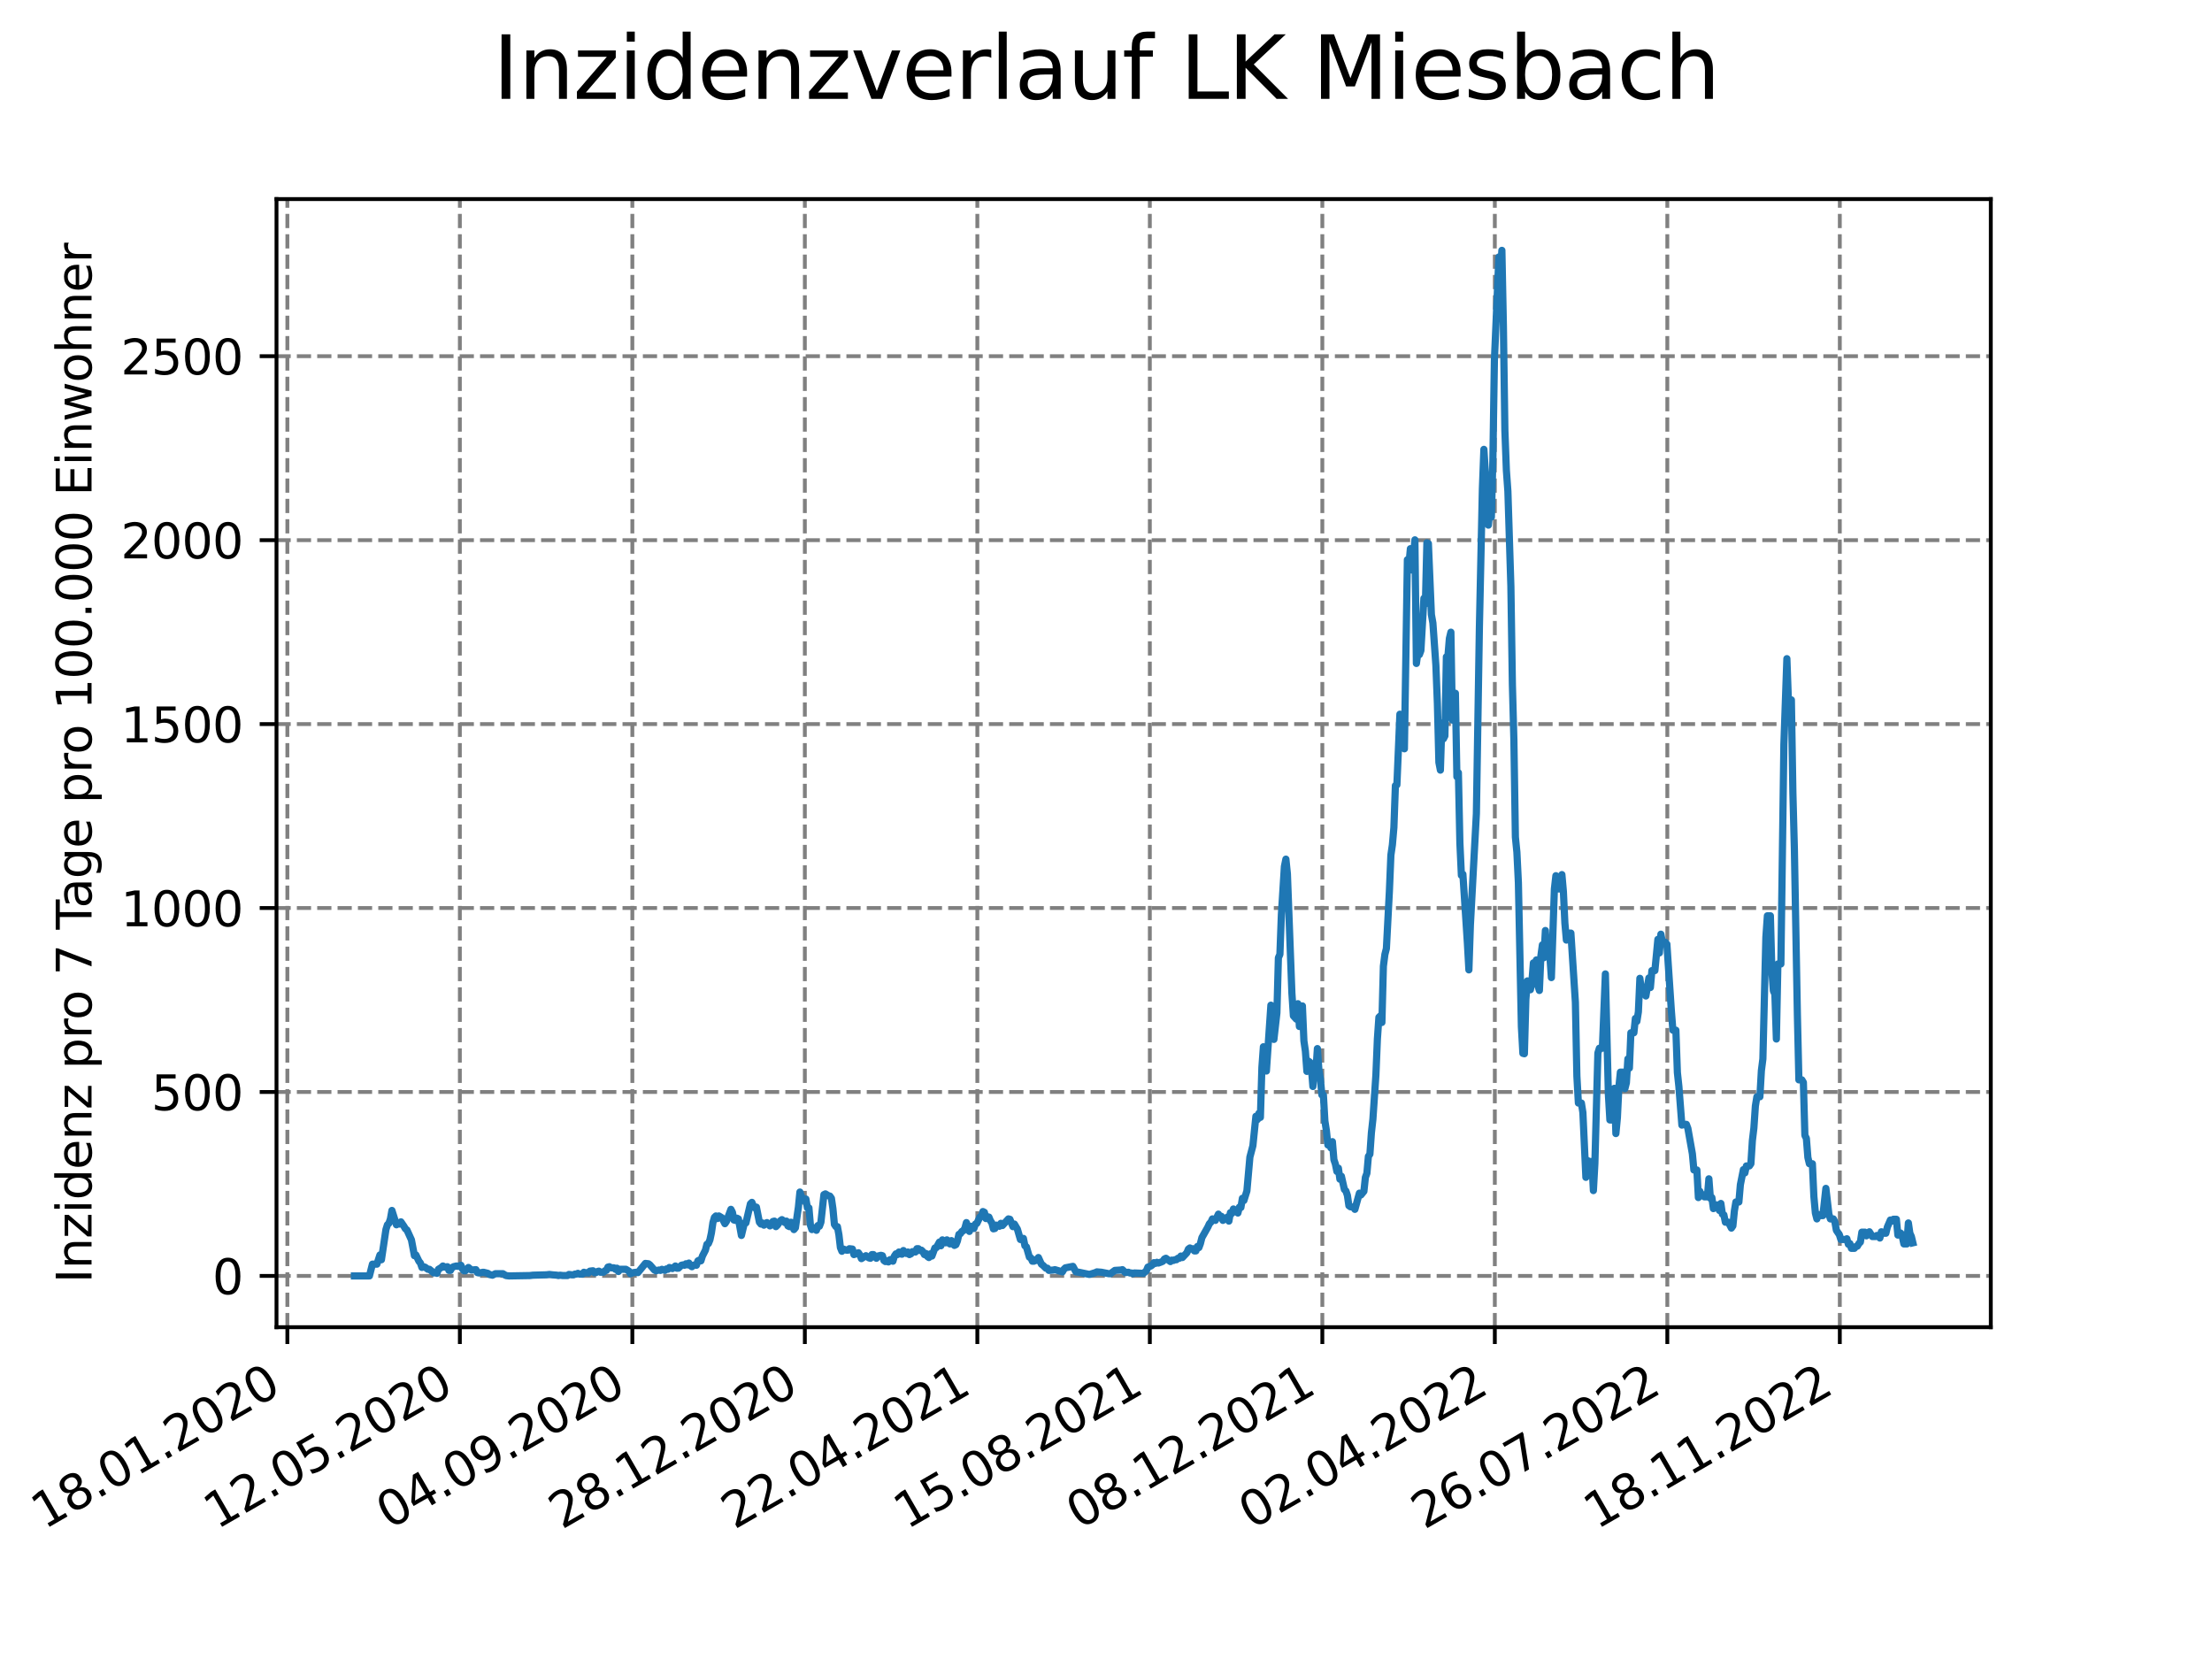 <?xml version="1.0" encoding="utf-8" standalone="no"?>
<!DOCTYPE svg PUBLIC "-//W3C//DTD SVG 1.1//EN"
  "http://www.w3.org/Graphics/SVG/1.1/DTD/svg11.dtd">
<svg xmlns:xlink="http://www.w3.org/1999/xlink" width="460.8pt" height="345.6pt" viewBox="0 0 460.8 345.6" xmlns="http://www.w3.org/2000/svg" version="1.1">
 <defs>
  <style type="text/css">*{stroke-linejoin: round; stroke-linecap: butt}</style>
 </defs>
 <g id="figure_1">
  <g id="patch_1">
   <path d="M 0 345.6 
L 460.8 345.6 
L 460.8 0 
L 0 0 
z
" style="fill: #ffffff"/>
  </g>
  <g id="axes_1">
   <g id="patch_2">
    <path d="M 57.6 276.48 
L 414.72 276.48 
L 414.72 41.472 
L 57.6 41.472 
z
" style="fill: #ffffff"/>
   </g>
   <g id="matplotlib.axis_1">
    <g id="xtick_1">
     <g id="line2d_1">
      <path d="M 59.863 276.48 
L 59.863 41.472 
" clip-path="url(#p3a99330f02)" style="fill: none; stroke-dasharray: 2.96,1.28; stroke-dashoffset: 0; stroke: #808080; stroke-width: 0.8"/>
     </g>
     <g id="line2d_2">
      <defs>
       <path id="mc077b9f4c2" d="M 0 0 
L 0 3.5 
" style="stroke: #000000; stroke-width: 0.8"/>
      </defs>
      <g>
       <use xlink:href="#mc077b9f4c2" x="59.863" y="276.48" style="stroke: #000000; stroke-width: 0.8"/>
      </g>
     </g>
     <g id="text_1">
      <!-- 18.01.2020 -->
      <g transform="translate(9.238 318.689) rotate(-30) scale(0.1 -0.1)">
       <defs>
        <path id="DejaVuSans-31" d="M 794 531 
L 1825 531 
L 1825 4091 
L 703 3866 
L 703 4441 
L 1819 4666 
L 2450 4666 
L 2450 531 
L 3481 531 
L 3481 0 
L 794 0 
L 794 531 
z
" transform="scale(0.016)"/>
        <path id="DejaVuSans-38" d="M 2034 2216 
Q 1584 2216 1326 1975 
Q 1069 1734 1069 1313 
Q 1069 891 1326 650 
Q 1584 409 2034 409 
Q 2484 409 2743 651 
Q 3003 894 3003 1313 
Q 3003 1734 2745 1975 
Q 2488 2216 2034 2216 
z
M 1403 2484 
Q 997 2584 770 2862 
Q 544 3141 544 3541 
Q 544 4100 942 4425 
Q 1341 4750 2034 4750 
Q 2731 4750 3128 4425 
Q 3525 4100 3525 3541 
Q 3525 3141 3298 2862 
Q 3072 2584 2669 2484 
Q 3125 2378 3379 2068 
Q 3634 1759 3634 1313 
Q 3634 634 3220 271 
Q 2806 -91 2034 -91 
Q 1263 -91 848 271 
Q 434 634 434 1313 
Q 434 1759 690 2068 
Q 947 2378 1403 2484 
z
M 1172 3481 
Q 1172 3119 1398 2916 
Q 1625 2713 2034 2713 
Q 2441 2713 2670 2916 
Q 2900 3119 2900 3481 
Q 2900 3844 2670 4047 
Q 2441 4250 2034 4250 
Q 1625 4250 1398 4047 
Q 1172 3844 1172 3481 
z
" transform="scale(0.016)"/>
        <path id="DejaVuSans-2e" d="M 684 794 
L 1344 794 
L 1344 0 
L 684 0 
L 684 794 
z
" transform="scale(0.016)"/>
        <path id="DejaVuSans-30" d="M 2034 4250 
Q 1547 4250 1301 3770 
Q 1056 3291 1056 2328 
Q 1056 1369 1301 889 
Q 1547 409 2034 409 
Q 2525 409 2770 889 
Q 3016 1369 3016 2328 
Q 3016 3291 2770 3770 
Q 2525 4250 2034 4250 
z
M 2034 4750 
Q 2819 4750 3233 4129 
Q 3647 3509 3647 2328 
Q 3647 1150 3233 529 
Q 2819 -91 2034 -91 
Q 1250 -91 836 529 
Q 422 1150 422 2328 
Q 422 3509 836 4129 
Q 1250 4750 2034 4750 
z
" transform="scale(0.016)"/>
        <path id="DejaVuSans-32" d="M 1228 531 
L 3431 531 
L 3431 0 
L 469 0 
L 469 531 
Q 828 903 1448 1529 
Q 2069 2156 2228 2338 
Q 2531 2678 2651 2914 
Q 2772 3150 2772 3378 
Q 2772 3750 2511 3984 
Q 2250 4219 1831 4219 
Q 1534 4219 1204 4116 
Q 875 4013 500 3803 
L 500 4441 
Q 881 4594 1212 4672 
Q 1544 4750 1819 4750 
Q 2544 4750 2975 4387 
Q 3406 4025 3406 3419 
Q 3406 3131 3298 2873 
Q 3191 2616 2906 2266 
Q 2828 2175 2409 1742 
Q 1991 1309 1228 531 
z
" transform="scale(0.016)"/>
       </defs>
       <use xlink:href="#DejaVuSans-31"/>
       <use xlink:href="#DejaVuSans-38" x="63.623"/>
       <use xlink:href="#DejaVuSans-2e" x="127.246"/>
       <use xlink:href="#DejaVuSans-30" x="159.033"/>
       <use xlink:href="#DejaVuSans-31" x="222.656"/>
       <use xlink:href="#DejaVuSans-2e" x="286.279"/>
       <use xlink:href="#DejaVuSans-32" x="318.066"/>
       <use xlink:href="#DejaVuSans-30" x="381.689"/>
       <use xlink:href="#DejaVuSans-32" x="445.312"/>
       <use xlink:href="#DejaVuSans-30" x="508.936"/>
      </g>
     </g>
    </g>
    <g id="xtick_2">
     <g id="line2d_3">
      <path d="M 95.797 276.48 
L 95.797 41.472 
" clip-path="url(#p3a99330f02)" style="fill: none; stroke-dasharray: 2.96,1.28; stroke-dashoffset: 0; stroke: #808080; stroke-width: 0.8"/>
     </g>
     <g id="line2d_4">
      <g>
       <use xlink:href="#mc077b9f4c2" x="95.797" y="276.48" style="stroke: #000000; stroke-width: 0.8"/>
      </g>
     </g>
     <g id="text_2">
      <!-- 12.05.2020 -->
      <g transform="translate(45.171 318.689) rotate(-30) scale(0.1 -0.1)">
       <defs>
        <path id="DejaVuSans-35" d="M 691 4666 
L 3169 4666 
L 3169 4134 
L 1269 4134 
L 1269 2991 
Q 1406 3038 1543 3061 
Q 1681 3084 1819 3084 
Q 2600 3084 3056 2656 
Q 3513 2228 3513 1497 
Q 3513 744 3044 326 
Q 2575 -91 1722 -91 
Q 1428 -91 1123 -41 
Q 819 9 494 109 
L 494 744 
Q 775 591 1075 516 
Q 1375 441 1709 441 
Q 2250 441 2565 725 
Q 2881 1009 2881 1497 
Q 2881 1984 2565 2268 
Q 2250 2553 1709 2553 
Q 1456 2553 1204 2497 
Q 953 2441 691 2322 
L 691 4666 
z
" transform="scale(0.016)"/>
       </defs>
       <use xlink:href="#DejaVuSans-31"/>
       <use xlink:href="#DejaVuSans-32" x="63.623"/>
       <use xlink:href="#DejaVuSans-2e" x="127.246"/>
       <use xlink:href="#DejaVuSans-30" x="159.033"/>
       <use xlink:href="#DejaVuSans-35" x="222.656"/>
       <use xlink:href="#DejaVuSans-2e" x="286.279"/>
       <use xlink:href="#DejaVuSans-32" x="318.066"/>
       <use xlink:href="#DejaVuSans-30" x="381.689"/>
       <use xlink:href="#DejaVuSans-32" x="445.312"/>
       <use xlink:href="#DejaVuSans-30" x="508.936"/>
      </g>
     </g>
    </g>
    <g id="xtick_3">
     <g id="line2d_5">
      <path d="M 131.73 276.48 
L 131.73 41.472 
" clip-path="url(#p3a99330f02)" style="fill: none; stroke-dasharray: 2.96,1.28; stroke-dashoffset: 0; stroke: #808080; stroke-width: 0.8"/>
     </g>
     <g id="line2d_6">
      <g>
       <use xlink:href="#mc077b9f4c2" x="131.73" y="276.48" style="stroke: #000000; stroke-width: 0.8"/>
      </g>
     </g>
     <g id="text_3">
      <!-- 04.09.2020 -->
      <g transform="translate(81.105 318.689) rotate(-30) scale(0.1 -0.1)">
       <defs>
        <path id="DejaVuSans-34" d="M 2419 4116 
L 825 1625 
L 2419 1625 
L 2419 4116 
z
M 2253 4666 
L 3047 4666 
L 3047 1625 
L 3713 1625 
L 3713 1100 
L 3047 1100 
L 3047 0 
L 2419 0 
L 2419 1100 
L 313 1100 
L 313 1709 
L 2253 4666 
z
" transform="scale(0.016)"/>
        <path id="DejaVuSans-39" d="M 703 97 
L 703 672 
Q 941 559 1184 500 
Q 1428 441 1663 441 
Q 2288 441 2617 861 
Q 2947 1281 2994 2138 
Q 2813 1869 2534 1725 
Q 2256 1581 1919 1581 
Q 1219 1581 811 2004 
Q 403 2428 403 3163 
Q 403 3881 828 4315 
Q 1253 4750 1959 4750 
Q 2769 4750 3195 4129 
Q 3622 3509 3622 2328 
Q 3622 1225 3098 567 
Q 2575 -91 1691 -91 
Q 1453 -91 1209 -44 
Q 966 3 703 97 
z
M 1959 2075 
Q 2384 2075 2632 2365 
Q 2881 2656 2881 3163 
Q 2881 3666 2632 3958 
Q 2384 4250 1959 4250 
Q 1534 4250 1286 3958 
Q 1038 3666 1038 3163 
Q 1038 2656 1286 2365 
Q 1534 2075 1959 2075 
z
" transform="scale(0.016)"/>
       </defs>
       <use xlink:href="#DejaVuSans-30"/>
       <use xlink:href="#DejaVuSans-34" x="63.623"/>
       <use xlink:href="#DejaVuSans-2e" x="127.246"/>
       <use xlink:href="#DejaVuSans-30" x="159.033"/>
       <use xlink:href="#DejaVuSans-39" x="222.656"/>
       <use xlink:href="#DejaVuSans-2e" x="286.279"/>
       <use xlink:href="#DejaVuSans-32" x="318.066"/>
       <use xlink:href="#DejaVuSans-30" x="381.689"/>
       <use xlink:href="#DejaVuSans-32" x="445.312"/>
       <use xlink:href="#DejaVuSans-30" x="508.936"/>
      </g>
     </g>
    </g>
    <g id="xtick_4">
     <g id="line2d_7">
      <path d="M 167.664 276.48 
L 167.664 41.472 
" clip-path="url(#p3a99330f02)" style="fill: none; stroke-dasharray: 2.96,1.28; stroke-dashoffset: 0; stroke: #808080; stroke-width: 0.8"/>
     </g>
     <g id="line2d_8">
      <g>
       <use xlink:href="#mc077b9f4c2" x="167.664" y="276.48" style="stroke: #000000; stroke-width: 0.8"/>
      </g>
     </g>
     <g id="text_4">
      <!-- 28.12.2020 -->
      <g transform="translate(117.039 318.689) rotate(-30) scale(0.1 -0.1)">
       <use xlink:href="#DejaVuSans-32"/>
       <use xlink:href="#DejaVuSans-38" x="63.623"/>
       <use xlink:href="#DejaVuSans-2e" x="127.246"/>
       <use xlink:href="#DejaVuSans-31" x="159.033"/>
       <use xlink:href="#DejaVuSans-32" x="222.656"/>
       <use xlink:href="#DejaVuSans-2e" x="286.279"/>
       <use xlink:href="#DejaVuSans-32" x="318.066"/>
       <use xlink:href="#DejaVuSans-30" x="381.689"/>
       <use xlink:href="#DejaVuSans-32" x="445.312"/>
       <use xlink:href="#DejaVuSans-30" x="508.936"/>
      </g>
     </g>
    </g>
    <g id="xtick_5">
     <g id="line2d_9">
      <path d="M 203.598 276.48 
L 203.598 41.472 
" clip-path="url(#p3a99330f02)" style="fill: none; stroke-dasharray: 2.96,1.28; stroke-dashoffset: 0; stroke: #808080; stroke-width: 0.8"/>
     </g>
     <g id="line2d_10">
      <g>
       <use xlink:href="#mc077b9f4c2" x="203.598" y="276.48" style="stroke: #000000; stroke-width: 0.8"/>
      </g>
     </g>
     <g id="text_5">
      <!-- 22.04.2021 -->
      <g transform="translate(152.973 318.689) rotate(-30) scale(0.1 -0.1)">
       <use xlink:href="#DejaVuSans-32"/>
       <use xlink:href="#DejaVuSans-32" x="63.623"/>
       <use xlink:href="#DejaVuSans-2e" x="127.246"/>
       <use xlink:href="#DejaVuSans-30" x="159.033"/>
       <use xlink:href="#DejaVuSans-34" x="222.656"/>
       <use xlink:href="#DejaVuSans-2e" x="286.279"/>
       <use xlink:href="#DejaVuSans-32" x="318.066"/>
       <use xlink:href="#DejaVuSans-30" x="381.689"/>
       <use xlink:href="#DejaVuSans-32" x="445.312"/>
       <use xlink:href="#DejaVuSans-31" x="508.936"/>
      </g>
     </g>
    </g>
    <g id="xtick_6">
     <g id="line2d_11">
      <path d="M 239.532 276.48 
L 239.532 41.472 
" clip-path="url(#p3a99330f02)" style="fill: none; stroke-dasharray: 2.96,1.28; stroke-dashoffset: 0; stroke: #808080; stroke-width: 0.8"/>
     </g>
     <g id="line2d_12">
      <g>
       <use xlink:href="#mc077b9f4c2" x="239.532" y="276.48" style="stroke: #000000; stroke-width: 0.8"/>
      </g>
     </g>
     <g id="text_6">
      <!-- 15.08.2021 -->
      <g transform="translate(188.907 318.689) rotate(-30) scale(0.1 -0.1)">
       <use xlink:href="#DejaVuSans-31"/>
       <use xlink:href="#DejaVuSans-35" x="63.623"/>
       <use xlink:href="#DejaVuSans-2e" x="127.246"/>
       <use xlink:href="#DejaVuSans-30" x="159.033"/>
       <use xlink:href="#DejaVuSans-38" x="222.656"/>
       <use xlink:href="#DejaVuSans-2e" x="286.279"/>
       <use xlink:href="#DejaVuSans-32" x="318.066"/>
       <use xlink:href="#DejaVuSans-30" x="381.689"/>
       <use xlink:href="#DejaVuSans-32" x="445.312"/>
       <use xlink:href="#DejaVuSans-31" x="508.936"/>
      </g>
     </g>
    </g>
    <g id="xtick_7">
     <g id="line2d_13">
      <path d="M 275.466 276.48 
L 275.466 41.472 
" clip-path="url(#p3a99330f02)" style="fill: none; stroke-dasharray: 2.96,1.28; stroke-dashoffset: 0; stroke: #808080; stroke-width: 0.8"/>
     </g>
     <g id="line2d_14">
      <g>
       <use xlink:href="#mc077b9f4c2" x="275.466" y="276.48" style="stroke: #000000; stroke-width: 0.8"/>
      </g>
     </g>
     <g id="text_7">
      <!-- 08.12.2021 -->
      <g transform="translate(224.841 318.689) rotate(-30) scale(0.1 -0.1)">
       <use xlink:href="#DejaVuSans-30"/>
       <use xlink:href="#DejaVuSans-38" x="63.623"/>
       <use xlink:href="#DejaVuSans-2e" x="127.246"/>
       <use xlink:href="#DejaVuSans-31" x="159.033"/>
       <use xlink:href="#DejaVuSans-32" x="222.656"/>
       <use xlink:href="#DejaVuSans-2e" x="286.279"/>
       <use xlink:href="#DejaVuSans-32" x="318.066"/>
       <use xlink:href="#DejaVuSans-30" x="381.689"/>
       <use xlink:href="#DejaVuSans-32" x="445.312"/>
       <use xlink:href="#DejaVuSans-31" x="508.936"/>
      </g>
     </g>
    </g>
    <g id="xtick_8">
     <g id="line2d_15">
      <path d="M 311.4 276.48 
L 311.4 41.472 
" clip-path="url(#p3a99330f02)" style="fill: none; stroke-dasharray: 2.96,1.28; stroke-dashoffset: 0; stroke: #808080; stroke-width: 0.8"/>
     </g>
     <g id="line2d_16">
      <g>
       <use xlink:href="#mc077b9f4c2" x="311.4" y="276.48" style="stroke: #000000; stroke-width: 0.8"/>
      </g>
     </g>
     <g id="text_8">
      <!-- 02.04.2022 -->
      <g transform="translate(260.775 318.689) rotate(-30) scale(0.1 -0.1)">
       <use xlink:href="#DejaVuSans-30"/>
       <use xlink:href="#DejaVuSans-32" x="63.623"/>
       <use xlink:href="#DejaVuSans-2e" x="127.246"/>
       <use xlink:href="#DejaVuSans-30" x="159.033"/>
       <use xlink:href="#DejaVuSans-34" x="222.656"/>
       <use xlink:href="#DejaVuSans-2e" x="286.279"/>
       <use xlink:href="#DejaVuSans-32" x="318.066"/>
       <use xlink:href="#DejaVuSans-30" x="381.689"/>
       <use xlink:href="#DejaVuSans-32" x="445.312"/>
       <use xlink:href="#DejaVuSans-32" x="508.936"/>
      </g>
     </g>
    </g>
    <g id="xtick_9">
     <g id="line2d_17">
      <path d="M 347.334 276.48 
L 347.334 41.472 
" clip-path="url(#p3a99330f02)" style="fill: none; stroke-dasharray: 2.96,1.28; stroke-dashoffset: 0; stroke: #808080; stroke-width: 0.8"/>
     </g>
     <g id="line2d_18">
      <g>
       <use xlink:href="#mc077b9f4c2" x="347.334" y="276.48" style="stroke: #000000; stroke-width: 0.8"/>
      </g>
     </g>
     <g id="text_9">
      <!-- 26.07.2022 -->
      <g transform="translate(296.708 318.689) rotate(-30) scale(0.1 -0.1)">
       <defs>
        <path id="DejaVuSans-36" d="M 2113 2584 
Q 1688 2584 1439 2293 
Q 1191 2003 1191 1497 
Q 1191 994 1439 701 
Q 1688 409 2113 409 
Q 2538 409 2786 701 
Q 3034 994 3034 1497 
Q 3034 2003 2786 2293 
Q 2538 2584 2113 2584 
z
M 3366 4563 
L 3366 3988 
Q 3128 4100 2886 4159 
Q 2644 4219 2406 4219 
Q 1781 4219 1451 3797 
Q 1122 3375 1075 2522 
Q 1259 2794 1537 2939 
Q 1816 3084 2150 3084 
Q 2853 3084 3261 2657 
Q 3669 2231 3669 1497 
Q 3669 778 3244 343 
Q 2819 -91 2113 -91 
Q 1303 -91 875 529 
Q 447 1150 447 2328 
Q 447 3434 972 4092 
Q 1497 4750 2381 4750 
Q 2619 4750 2861 4703 
Q 3103 4656 3366 4563 
z
" transform="scale(0.016)"/>
        <path id="DejaVuSans-37" d="M 525 4666 
L 3525 4666 
L 3525 4397 
L 1831 0 
L 1172 0 
L 2766 4134 
L 525 4134 
L 525 4666 
z
" transform="scale(0.016)"/>
       </defs>
       <use xlink:href="#DejaVuSans-32"/>
       <use xlink:href="#DejaVuSans-36" x="63.623"/>
       <use xlink:href="#DejaVuSans-2e" x="127.246"/>
       <use xlink:href="#DejaVuSans-30" x="159.033"/>
       <use xlink:href="#DejaVuSans-37" x="222.656"/>
       <use xlink:href="#DejaVuSans-2e" x="286.279"/>
       <use xlink:href="#DejaVuSans-32" x="318.066"/>
       <use xlink:href="#DejaVuSans-30" x="381.689"/>
       <use xlink:href="#DejaVuSans-32" x="445.312"/>
       <use xlink:href="#DejaVuSans-32" x="508.936"/>
      </g>
     </g>
    </g>
    <g id="xtick_10">
     <g id="line2d_19">
      <path d="M 383.267 276.48 
L 383.267 41.472 
" clip-path="url(#p3a99330f02)" style="fill: none; stroke-dasharray: 2.96,1.28; stroke-dashoffset: 0; stroke: #808080; stroke-width: 0.8"/>
     </g>
     <g id="line2d_20">
      <g>
       <use xlink:href="#mc077b9f4c2" x="383.267" y="276.48" style="stroke: #000000; stroke-width: 0.8"/>
      </g>
     </g>
     <g id="text_10">
      <!-- 18.11.2022 -->
      <g transform="translate(332.642 318.689) rotate(-30) scale(0.1 -0.1)">
       <use xlink:href="#DejaVuSans-31"/>
       <use xlink:href="#DejaVuSans-38" x="63.623"/>
       <use xlink:href="#DejaVuSans-2e" x="127.246"/>
       <use xlink:href="#DejaVuSans-31" x="159.033"/>
       <use xlink:href="#DejaVuSans-31" x="222.656"/>
       <use xlink:href="#DejaVuSans-2e" x="286.279"/>
       <use xlink:href="#DejaVuSans-32" x="318.066"/>
       <use xlink:href="#DejaVuSans-30" x="381.689"/>
       <use xlink:href="#DejaVuSans-32" x="445.312"/>
       <use xlink:href="#DejaVuSans-32" x="508.936"/>
      </g>
     </g>
    </g>
   </g>
   <g id="matplotlib.axis_2">
    <g id="ytick_1">
     <g id="line2d_21">
      <path d="M 57.6 265.798 
L 414.72 265.798 
" clip-path="url(#p3a99330f02)" style="fill: none; stroke-dasharray: 2.96,1.28; stroke-dashoffset: 0; stroke: #808080; stroke-width: 0.8"/>
     </g>
     <g id="line2d_22">
      <defs>
       <path id="m38ecc4d442" d="M 0 0 
L -3.5 0 
" style="stroke: #000000; stroke-width: 0.8"/>
      </defs>
      <g>
       <use xlink:href="#m38ecc4d442" x="57.6" y="265.798" style="stroke: #000000; stroke-width: 0.8"/>
      </g>
     </g>
     <g id="text_11">
      <!-- 0 -->
      <g transform="translate(44.237 269.597) scale(0.1 -0.1)">
       <use xlink:href="#DejaVuSans-30"/>
      </g>
     </g>
    </g>
    <g id="ytick_2">
     <g id="line2d_23">
      <path d="M 57.6 227.479 
L 414.72 227.479 
" clip-path="url(#p3a99330f02)" style="fill: none; stroke-dasharray: 2.96,1.28; stroke-dashoffset: 0; stroke: #808080; stroke-width: 0.8"/>
     </g>
     <g id="line2d_24">
      <g>
       <use xlink:href="#m38ecc4d442" x="57.6" y="227.479" style="stroke: #000000; stroke-width: 0.8"/>
      </g>
     </g>
     <g id="text_12">
      <!-- 500 -->
      <g transform="translate(31.512 231.278) scale(0.1 -0.1)">
       <use xlink:href="#DejaVuSans-35"/>
       <use xlink:href="#DejaVuSans-30" x="63.623"/>
       <use xlink:href="#DejaVuSans-30" x="127.246"/>
      </g>
     </g>
    </g>
    <g id="ytick_3">
     <g id="line2d_25">
      <path d="M 57.6 189.16 
L 414.72 189.16 
" clip-path="url(#p3a99330f02)" style="fill: none; stroke-dasharray: 2.96,1.28; stroke-dashoffset: 0; stroke: #808080; stroke-width: 0.8"/>
     </g>
     <g id="line2d_26">
      <g>
       <use xlink:href="#m38ecc4d442" x="57.6" y="189.16" style="stroke: #000000; stroke-width: 0.8"/>
      </g>
     </g>
     <g id="text_13">
      <!-- 1000 -->
      <g transform="translate(25.15 192.96) scale(0.1 -0.1)">
       <use xlink:href="#DejaVuSans-31"/>
       <use xlink:href="#DejaVuSans-30" x="63.623"/>
       <use xlink:href="#DejaVuSans-30" x="127.246"/>
       <use xlink:href="#DejaVuSans-30" x="190.869"/>
      </g>
     </g>
    </g>
    <g id="ytick_4">
     <g id="line2d_27">
      <path d="M 57.6 150.842 
L 414.72 150.842 
" clip-path="url(#p3a99330f02)" style="fill: none; stroke-dasharray: 2.96,1.28; stroke-dashoffset: 0; stroke: #808080; stroke-width: 0.8"/>
     </g>
     <g id="line2d_28">
      <g>
       <use xlink:href="#m38ecc4d442" x="57.6" y="150.842" style="stroke: #000000; stroke-width: 0.8"/>
      </g>
     </g>
     <g id="text_14">
      <!-- 1500 -->
      <g transform="translate(25.15 154.641) scale(0.1 -0.1)">
       <use xlink:href="#DejaVuSans-31"/>
       <use xlink:href="#DejaVuSans-35" x="63.623"/>
       <use xlink:href="#DejaVuSans-30" x="127.246"/>
       <use xlink:href="#DejaVuSans-30" x="190.869"/>
      </g>
     </g>
    </g>
    <g id="ytick_5">
     <g id="line2d_29">
      <path d="M 57.6 112.523 
L 414.72 112.523 
" clip-path="url(#p3a99330f02)" style="fill: none; stroke-dasharray: 2.96,1.28; stroke-dashoffset: 0; stroke: #808080; stroke-width: 0.8"/>
     </g>
     <g id="line2d_30">
      <g>
       <use xlink:href="#m38ecc4d442" x="57.6" y="112.523" style="stroke: #000000; stroke-width: 0.8"/>
      </g>
     </g>
     <g id="text_15">
      <!-- 2000 -->
      <g transform="translate(25.15 116.322) scale(0.1 -0.1)">
       <use xlink:href="#DejaVuSans-32"/>
       <use xlink:href="#DejaVuSans-30" x="63.623"/>
       <use xlink:href="#DejaVuSans-30" x="127.246"/>
       <use xlink:href="#DejaVuSans-30" x="190.869"/>
      </g>
     </g>
    </g>
    <g id="ytick_6">
     <g id="line2d_31">
      <path d="M 57.6 74.204 
L 414.72 74.204 
" clip-path="url(#p3a99330f02)" style="fill: none; stroke-dasharray: 2.96,1.28; stroke-dashoffset: 0; stroke: #808080; stroke-width: 0.8"/>
     </g>
     <g id="line2d_32">
      <g>
       <use xlink:href="#m38ecc4d442" x="57.6" y="74.204" style="stroke: #000000; stroke-width: 0.8"/>
      </g>
     </g>
     <g id="text_16">
      <!-- 2500 -->
      <g transform="translate(25.15 78.004) scale(0.1 -0.1)">
       <use xlink:href="#DejaVuSans-32"/>
       <use xlink:href="#DejaVuSans-35" x="63.623"/>
       <use xlink:href="#DejaVuSans-30" x="127.246"/>
       <use xlink:href="#DejaVuSans-30" x="190.869"/>
      </g>
     </g>
    </g>
    <g id="text_17">
     <!-- Inzidenz pro 7 Tage pro 100.000 Einwohner -->
     <g transform="translate(19.07 267.301) rotate(-90) scale(0.1 -0.1)">
      <defs>
       <path id="DejaVuSans-49" d="M 628 4666 
L 1259 4666 
L 1259 0 
L 628 0 
L 628 4666 
z
" transform="scale(0.016)"/>
       <path id="DejaVuSans-6e" d="M 3513 2113 
L 3513 0 
L 2938 0 
L 2938 2094 
Q 2938 2591 2744 2837 
Q 2550 3084 2163 3084 
Q 1697 3084 1428 2787 
Q 1159 2491 1159 1978 
L 1159 0 
L 581 0 
L 581 3500 
L 1159 3500 
L 1159 2956 
Q 1366 3272 1645 3428 
Q 1925 3584 2291 3584 
Q 2894 3584 3203 3211 
Q 3513 2838 3513 2113 
z
" transform="scale(0.016)"/>
       <path id="DejaVuSans-7a" d="M 353 3500 
L 3084 3500 
L 3084 2975 
L 922 459 
L 3084 459 
L 3084 0 
L 275 0 
L 275 525 
L 2438 3041 
L 353 3041 
L 353 3500 
z
" transform="scale(0.016)"/>
       <path id="DejaVuSans-69" d="M 603 3500 
L 1178 3500 
L 1178 0 
L 603 0 
L 603 3500 
z
M 603 4863 
L 1178 4863 
L 1178 4134 
L 603 4134 
L 603 4863 
z
" transform="scale(0.016)"/>
       <path id="DejaVuSans-64" d="M 2906 2969 
L 2906 4863 
L 3481 4863 
L 3481 0 
L 2906 0 
L 2906 525 
Q 2725 213 2448 61 
Q 2172 -91 1784 -91 
Q 1150 -91 751 415 
Q 353 922 353 1747 
Q 353 2572 751 3078 
Q 1150 3584 1784 3584 
Q 2172 3584 2448 3432 
Q 2725 3281 2906 2969 
z
M 947 1747 
Q 947 1113 1208 752 
Q 1469 391 1925 391 
Q 2381 391 2643 752 
Q 2906 1113 2906 1747 
Q 2906 2381 2643 2742 
Q 2381 3103 1925 3103 
Q 1469 3103 1208 2742 
Q 947 2381 947 1747 
z
" transform="scale(0.016)"/>
       <path id="DejaVuSans-65" d="M 3597 1894 
L 3597 1613 
L 953 1613 
Q 991 1019 1311 708 
Q 1631 397 2203 397 
Q 2534 397 2845 478 
Q 3156 559 3463 722 
L 3463 178 
Q 3153 47 2828 -22 
Q 2503 -91 2169 -91 
Q 1331 -91 842 396 
Q 353 884 353 1716 
Q 353 2575 817 3079 
Q 1281 3584 2069 3584 
Q 2775 3584 3186 3129 
Q 3597 2675 3597 1894 
z
M 3022 2063 
Q 3016 2534 2758 2815 
Q 2500 3097 2075 3097 
Q 1594 3097 1305 2825 
Q 1016 2553 972 2059 
L 3022 2063 
z
" transform="scale(0.016)"/>
       <path id="DejaVuSans-20" transform="scale(0.016)"/>
       <path id="DejaVuSans-70" d="M 1159 525 
L 1159 -1331 
L 581 -1331 
L 581 3500 
L 1159 3500 
L 1159 2969 
Q 1341 3281 1617 3432 
Q 1894 3584 2278 3584 
Q 2916 3584 3314 3078 
Q 3713 2572 3713 1747 
Q 3713 922 3314 415 
Q 2916 -91 2278 -91 
Q 1894 -91 1617 61 
Q 1341 213 1159 525 
z
M 3116 1747 
Q 3116 2381 2855 2742 
Q 2594 3103 2138 3103 
Q 1681 3103 1420 2742 
Q 1159 2381 1159 1747 
Q 1159 1113 1420 752 
Q 1681 391 2138 391 
Q 2594 391 2855 752 
Q 3116 1113 3116 1747 
z
" transform="scale(0.016)"/>
       <path id="DejaVuSans-72" d="M 2631 2963 
Q 2534 3019 2420 3045 
Q 2306 3072 2169 3072 
Q 1681 3072 1420 2755 
Q 1159 2438 1159 1844 
L 1159 0 
L 581 0 
L 581 3500 
L 1159 3500 
L 1159 2956 
Q 1341 3275 1631 3429 
Q 1922 3584 2338 3584 
Q 2397 3584 2469 3576 
Q 2541 3569 2628 3553 
L 2631 2963 
z
" transform="scale(0.016)"/>
       <path id="DejaVuSans-6f" d="M 1959 3097 
Q 1497 3097 1228 2736 
Q 959 2375 959 1747 
Q 959 1119 1226 758 
Q 1494 397 1959 397 
Q 2419 397 2687 759 
Q 2956 1122 2956 1747 
Q 2956 2369 2687 2733 
Q 2419 3097 1959 3097 
z
M 1959 3584 
Q 2709 3584 3137 3096 
Q 3566 2609 3566 1747 
Q 3566 888 3137 398 
Q 2709 -91 1959 -91 
Q 1206 -91 779 398 
Q 353 888 353 1747 
Q 353 2609 779 3096 
Q 1206 3584 1959 3584 
z
" transform="scale(0.016)"/>
       <path id="DejaVuSans-54" d="M -19 4666 
L 3928 4666 
L 3928 4134 
L 2272 4134 
L 2272 0 
L 1638 0 
L 1638 4134 
L -19 4134 
L -19 4666 
z
" transform="scale(0.016)"/>
       <path id="DejaVuSans-61" d="M 2194 1759 
Q 1497 1759 1228 1600 
Q 959 1441 959 1056 
Q 959 750 1161 570 
Q 1363 391 1709 391 
Q 2188 391 2477 730 
Q 2766 1069 2766 1631 
L 2766 1759 
L 2194 1759 
z
M 3341 1997 
L 3341 0 
L 2766 0 
L 2766 531 
Q 2569 213 2275 61 
Q 1981 -91 1556 -91 
Q 1019 -91 701 211 
Q 384 513 384 1019 
Q 384 1609 779 1909 
Q 1175 2209 1959 2209 
L 2766 2209 
L 2766 2266 
Q 2766 2663 2505 2880 
Q 2244 3097 1772 3097 
Q 1472 3097 1187 3025 
Q 903 2953 641 2809 
L 641 3341 
Q 956 3463 1253 3523 
Q 1550 3584 1831 3584 
Q 2591 3584 2966 3190 
Q 3341 2797 3341 1997 
z
" transform="scale(0.016)"/>
       <path id="DejaVuSans-67" d="M 2906 1791 
Q 2906 2416 2648 2759 
Q 2391 3103 1925 3103 
Q 1463 3103 1205 2759 
Q 947 2416 947 1791 
Q 947 1169 1205 825 
Q 1463 481 1925 481 
Q 2391 481 2648 825 
Q 2906 1169 2906 1791 
z
M 3481 434 
Q 3481 -459 3084 -895 
Q 2688 -1331 1869 -1331 
Q 1566 -1331 1297 -1286 
Q 1028 -1241 775 -1147 
L 775 -588 
Q 1028 -725 1275 -790 
Q 1522 -856 1778 -856 
Q 2344 -856 2625 -561 
Q 2906 -266 2906 331 
L 2906 616 
Q 2728 306 2450 153 
Q 2172 0 1784 0 
Q 1141 0 747 490 
Q 353 981 353 1791 
Q 353 2603 747 3093 
Q 1141 3584 1784 3584 
Q 2172 3584 2450 3431 
Q 2728 3278 2906 2969 
L 2906 3500 
L 3481 3500 
L 3481 434 
z
" transform="scale(0.016)"/>
       <path id="DejaVuSans-45" d="M 628 4666 
L 3578 4666 
L 3578 4134 
L 1259 4134 
L 1259 2753 
L 3481 2753 
L 3481 2222 
L 1259 2222 
L 1259 531 
L 3634 531 
L 3634 0 
L 628 0 
L 628 4666 
z
" transform="scale(0.016)"/>
       <path id="DejaVuSans-77" d="M 269 3500 
L 844 3500 
L 1563 769 
L 2278 3500 
L 2956 3500 
L 3675 769 
L 4391 3500 
L 4966 3500 
L 4050 0 
L 3372 0 
L 2619 2869 
L 1863 0 
L 1184 0 
L 269 3500 
z
" transform="scale(0.016)"/>
       <path id="DejaVuSans-68" d="M 3513 2113 
L 3513 0 
L 2938 0 
L 2938 2094 
Q 2938 2591 2744 2837 
Q 2550 3084 2163 3084 
Q 1697 3084 1428 2787 
Q 1159 2491 1159 1978 
L 1159 0 
L 581 0 
L 581 4863 
L 1159 4863 
L 1159 2956 
Q 1366 3272 1645 3428 
Q 1925 3584 2291 3584 
Q 2894 3584 3203 3211 
Q 3513 2838 3513 2113 
z
" transform="scale(0.016)"/>
      </defs>
      <use xlink:href="#DejaVuSans-49"/>
      <use xlink:href="#DejaVuSans-6e" x="29.492"/>
      <use xlink:href="#DejaVuSans-7a" x="92.871"/>
      <use xlink:href="#DejaVuSans-69" x="145.361"/>
      <use xlink:href="#DejaVuSans-64" x="173.145"/>
      <use xlink:href="#DejaVuSans-65" x="236.621"/>
      <use xlink:href="#DejaVuSans-6e" x="298.145"/>
      <use xlink:href="#DejaVuSans-7a" x="361.523"/>
      <use xlink:href="#DejaVuSans-20" x="414.014"/>
      <use xlink:href="#DejaVuSans-70" x="445.801"/>
      <use xlink:href="#DejaVuSans-72" x="509.277"/>
      <use xlink:href="#DejaVuSans-6f" x="548.141"/>
      <use xlink:href="#DejaVuSans-20" x="609.322"/>
      <use xlink:href="#DejaVuSans-37" x="641.109"/>
      <use xlink:href="#DejaVuSans-20" x="704.732"/>
      <use xlink:href="#DejaVuSans-54" x="736.52"/>
      <use xlink:href="#DejaVuSans-61" x="781.104"/>
      <use xlink:href="#DejaVuSans-67" x="842.383"/>
      <use xlink:href="#DejaVuSans-65" x="905.859"/>
      <use xlink:href="#DejaVuSans-20" x="967.383"/>
      <use xlink:href="#DejaVuSans-70" x="999.17"/>
      <use xlink:href="#DejaVuSans-72" x="1062.646"/>
      <use xlink:href="#DejaVuSans-6f" x="1101.51"/>
      <use xlink:href="#DejaVuSans-20" x="1162.691"/>
      <use xlink:href="#DejaVuSans-31" x="1194.479"/>
      <use xlink:href="#DejaVuSans-30" x="1258.102"/>
      <use xlink:href="#DejaVuSans-30" x="1321.725"/>
      <use xlink:href="#DejaVuSans-2e" x="1385.348"/>
      <use xlink:href="#DejaVuSans-30" x="1417.135"/>
      <use xlink:href="#DejaVuSans-30" x="1480.758"/>
      <use xlink:href="#DejaVuSans-30" x="1544.381"/>
      <use xlink:href="#DejaVuSans-20" x="1608.004"/>
      <use xlink:href="#DejaVuSans-45" x="1639.791"/>
      <use xlink:href="#DejaVuSans-69" x="1702.975"/>
      <use xlink:href="#DejaVuSans-6e" x="1730.758"/>
      <use xlink:href="#DejaVuSans-77" x="1794.137"/>
      <use xlink:href="#DejaVuSans-6f" x="1875.924"/>
      <use xlink:href="#DejaVuSans-68" x="1937.105"/>
      <use xlink:href="#DejaVuSans-6e" x="2000.484"/>
      <use xlink:href="#DejaVuSans-65" x="2063.863"/>
      <use xlink:href="#DejaVuSans-72" x="2125.387"/>
     </g>
    </g>
   </g>
   <g id="line2d_33">
    <path d="M 73.833 265.798 
L 76.957 265.798 
L 77.582 263.346 
L 78.52 263.346 
L 79.145 261.43 
L 79.457 262.426 
L 80.395 256.142 
L 80.707 255.146 
L 81.019 254.84 
L 81.332 253.92 
L 81.644 252.158 
L 82.582 255.146 
L 82.894 254.84 
L 83.207 254.993 
L 83.519 254.533 
L 84.144 255.453 
L 84.457 255.989 
L 84.769 256.219 
L 85.707 258.288 
L 86.331 261.583 
L 86.644 261.43 
L 87.269 262.733 
L 87.581 263.116 
L 87.894 264.035 
L 88.206 263.882 
L 88.519 263.959 
L 89.144 264.418 
L 89.456 264.418 
L 90.394 265.185 
L 90.706 265.108 
L 91.018 265.261 
L 91.331 264.418 
L 91.956 264.035 
L 92.268 263.729 
L 92.581 263.959 
L 93.206 263.882 
L 93.518 264.648 
L 93.831 264.648 
L 94.143 264.112 
L 94.456 263.882 
L 95.081 263.729 
L 95.393 263.805 
L 96.018 263.576 
L 96.33 264.342 
L 96.643 264.725 
L 96.955 264.725 
L 97.58 264.035 
L 98.205 264.572 
L 99.143 264.495 
L 99.455 265.108 
L 99.768 265.185 
L 100.705 265.032 
L 101.642 265.261 
L 101.955 265.491 
L 102.58 265.645 
L 103.205 265.338 
L 104.767 265.338 
L 105.392 265.721 
L 106.017 265.798 
L 110.392 265.721 
L 111.016 265.645 
L 113.829 265.568 
L 114.454 265.491 
L 115.079 265.568 
L 116.016 265.645 
L 116.328 265.721 
L 116.641 265.645 
L 117.266 265.721 
L 118.203 265.721 
L 118.516 265.491 
L 119.141 265.568 
L 119.453 265.568 
L 119.766 265.415 
L 120.078 265.415 
L 120.391 265.261 
L 120.703 265.415 
L 121.328 265.415 
L 121.64 265.032 
L 121.953 265.185 
L 122.265 265.108 
L 122.578 265.185 
L 122.89 264.802 
L 123.515 264.725 
L 123.828 265.108 
L 124.14 265.108 
L 124.453 264.878 
L 124.765 264.802 
L 125.078 265.032 
L 125.702 265.032 
L 126.015 264.725 
L 126.327 264.648 
L 126.64 263.959 
L 126.952 263.882 
L 127.265 264.112 
L 127.89 264.112 
L 128.202 264.418 
L 128.515 264.189 
L 128.827 264.878 
L 129.14 264.418 
L 130.389 264.418 
L 131.014 264.802 
L 131.327 265.338 
L 131.952 265.108 
L 132.577 265.032 
L 132.889 265.108 
L 134.452 263.192 
L 135.077 263.269 
L 135.389 263.499 
L 136.326 264.572 
L 136.639 264.725 
L 137.264 264.572 
L 137.576 264.648 
L 137.889 264.418 
L 138.514 264.648 
L 138.826 264.342 
L 139.139 264.418 
L 139.451 264.035 
L 140.076 264.265 
L 140.701 263.729 
L 141.013 264.189 
L 141.326 264.189 
L 141.951 263.576 
L 142.263 263.499 
L 142.576 263.576 
L 142.888 263.269 
L 143.201 263.499 
L 143.513 263.116 
L 143.826 263.652 
L 144.138 263.882 
L 144.451 263.576 
L 144.763 263.499 
L 145.075 263.576 
L 145.388 262.656 
L 145.7 262.503 
L 146.013 262.656 
L 146.325 261.66 
L 146.95 260.434 
L 147.263 259.208 
L 147.575 259.054 
L 147.888 258.288 
L 148.2 256.832 
L 148.513 254.687 
L 148.825 253.614 
L 149.138 253.307 
L 149.45 253.844 
L 149.763 253.307 
L 150.387 253.69 
L 151.012 254.916 
L 151.325 254.457 
L 152.262 251.928 
L 152.575 252.541 
L 152.887 254.15 
L 153.2 254.227 
L 153.512 253.767 
L 153.825 253.92 
L 154.45 257.369 
L 155.074 254.763 
L 155.387 254.763 
L 156.324 250.778 
L 156.637 250.472 
L 156.949 251.238 
L 157.262 251.621 
L 157.574 251.468 
L 158.199 254.61 
L 158.512 254.993 
L 158.824 254.763 
L 159.137 255.223 
L 159.762 254.687 
L 160.386 255.376 
L 160.699 255.146 
L 161.011 254.457 
L 161.324 254.38 
L 161.636 255.529 
L 161.949 255.223 
L 162.574 254.303 
L 162.886 254.073 
L 163.199 254.303 
L 163.511 254.687 
L 163.824 254.38 
L 164.136 255.376 
L 164.449 255.529 
L 164.761 254.61 
L 165.386 256.142 
L 165.698 255.759 
L 166.323 251.468 
L 166.636 248.326 
L 167.261 250.089 
L 167.573 249.782 
L 167.886 249.782 
L 168.198 251.621 
L 168.511 251.621 
L 168.823 255.223 
L 169.136 256.142 
L 169.448 255.759 
L 169.76 255.836 
L 170.073 256.296 
L 170.385 255.3 
L 170.698 255.453 
L 171.01 254.61 
L 171.635 248.863 
L 171.948 248.709 
L 172.573 249.093 
L 172.885 249.169 
L 173.198 249.629 
L 173.51 251.775 
L 173.823 255.07 
L 174.135 255.529 
L 174.448 255.529 
L 174.76 257.215 
L 175.072 259.897 
L 175.385 260.664 
L 175.697 260.204 
L 176.322 260.434 
L 176.635 260.434 
L 176.947 260.127 
L 177.572 260.204 
L 177.885 261.353 
L 178.51 261.123 
L 178.822 260.97 
L 179.135 261.43 
L 179.447 262.196 
L 180.384 261.583 
L 181.009 262.043 
L 181.322 262.12 
L 181.634 261.353 
L 181.947 261.353 
L 182.572 262.12 
L 182.884 261.66 
L 183.509 261.507 
L 183.822 261.583 
L 184.134 262.579 
L 184.446 262.809 
L 184.759 262.656 
L 185.071 262.886 
L 185.384 262.426 
L 185.696 262.349 
L 186.009 262.733 
L 186.321 261.66 
L 186.634 261.2 
L 186.946 261.353 
L 187.259 260.817 
L 187.571 261.2 
L 187.884 261.277 
L 188.196 260.51 
L 188.509 260.97 
L 188.821 261.123 
L 189.134 260.817 
L 189.446 261.353 
L 189.758 261.2 
L 190.071 260.74 
L 190.696 260.817 
L 191.008 260.127 
L 191.321 260.127 
L 191.633 260.51 
L 191.946 260.434 
L 192.258 260.74 
L 192.571 261.353 
L 192.883 261.123 
L 193.196 261.736 
L 193.508 261.966 
L 193.821 261.2 
L 194.133 261.66 
L 194.758 259.974 
L 195.07 259.897 
L 195.695 258.748 
L 196.008 259.514 
L 196.32 258.288 
L 196.633 258.748 
L 196.945 258.901 
L 197.258 258.288 
L 197.57 258.901 
L 197.883 259.131 
L 198.195 258.441 
L 198.508 259.131 
L 198.82 259.438 
L 199.133 259.284 
L 199.445 258.518 
L 199.757 257.139 
L 200.07 256.985 
L 200.382 256.526 
L 200.695 256.372 
L 201.007 255.836 
L 201.32 254.687 
L 201.945 256.526 
L 202.257 255.453 
L 202.882 255.913 
L 203.195 254.993 
L 203.507 254.84 
L 204.132 253.537 
L 204.444 253.384 
L 204.757 252.388 
L 205.069 252.541 
L 205.382 253.844 
L 205.694 253.46 
L 206.007 253.537 
L 206.319 254.303 
L 206.632 254.763 
L 206.944 255.989 
L 207.257 255.913 
L 207.569 255.223 
L 208.194 255.453 
L 208.507 254.84 
L 208.819 255.3 
L 210.069 253.92 
L 210.381 253.997 
L 211.006 255.529 
L 211.319 254.993 
L 211.944 256.066 
L 212.569 258.211 
L 213.194 257.982 
L 213.506 259.514 
L 213.819 259.744 
L 214.443 261.89 
L 214.756 262.043 
L 215.068 262.733 
L 215.381 262.733 
L 215.693 262.426 
L 216.006 262.579 
L 216.318 261.966 
L 216.943 263.346 
L 217.256 263.576 
L 217.881 264.189 
L 218.193 264.189 
L 218.506 264.648 
L 219.443 264.572 
L 219.755 264.495 
L 221.318 264.955 
L 221.63 264.418 
L 221.943 264.112 
L 223.505 263.805 
L 224.13 264.955 
L 224.755 265.032 
L 226.942 265.491 
L 228.192 265.108 
L 228.505 264.955 
L 229.442 265.032 
L 231.004 265.338 
L 231.317 265.338 
L 232.254 264.648 
L 233.504 264.572 
L 233.816 264.495 
L 234.441 265.108 
L 235.066 265.032 
L 235.379 265.185 
L 235.691 265.185 
L 236.004 265.338 
L 236.316 265.185 
L 238.191 265.261 
L 238.816 264.725 
L 239.128 263.959 
L 239.753 263.729 
L 240.066 263.499 
L 240.378 263.039 
L 240.691 263.192 
L 241.003 262.963 
L 241.316 263.116 
L 241.941 262.886 
L 242.253 262.733 
L 242.566 262.273 
L 242.878 262.12 
L 243.815 262.809 
L 244.128 262.503 
L 244.44 262.579 
L 244.753 262.426 
L 245.065 262.426 
L 245.378 262.12 
L 245.69 262.12 
L 246.003 261.66 
L 246.315 261.966 
L 247.253 260.97 
L 247.565 260.204 
L 247.878 259.974 
L 248.19 260.204 
L 248.502 260.127 
L 248.815 260.587 
L 249.127 260.587 
L 249.44 259.667 
L 249.752 259.897 
L 250.065 259.054 
L 250.377 257.828 
L 251.627 255.606 
L 251.94 254.916 
L 252.252 254.61 
L 252.565 253.92 
L 252.877 254.15 
L 253.19 254.227 
L 253.814 252.924 
L 254.127 253.384 
L 254.439 253.384 
L 254.752 254.227 
L 255.064 253.92 
L 255.377 253.92 
L 255.689 253.537 
L 256.002 254.38 
L 256.314 252.618 
L 256.627 252.771 
L 256.939 251.851 
L 257.252 252.388 
L 257.564 252.081 
L 257.877 252.694 
L 258.189 251.468 
L 258.501 251.545 
L 258.814 249.629 
L 259.126 250.089 
L 259.751 248.096 
L 260.376 241.046 
L 261.001 238.671 
L 261.626 232.541 
L 261.939 233.23 
L 262.251 231.927 
L 262.564 232.77 
L 262.876 222.349 
L 263.189 218.058 
L 263.813 223.115 
L 264.751 209.398 
L 265.063 211.161 
L 265.376 216.525 
L 266.001 211.008 
L 266.313 199.513 
L 266.626 198.823 
L 266.938 190.471 
L 267.563 180.509 
L 267.876 178.976 
L 268.188 182.042 
L 269.125 206.87 
L 269.438 211.621 
L 270.063 212.31 
L 270.375 209.092 
L 270.688 213.843 
L 271.313 209.552 
L 271.625 216.831 
L 271.938 218.977 
L 272.25 223.192 
L 272.563 221.046 
L 272.875 221.276 
L 273.187 222.425 
L 273.5 226.334 
L 273.812 222.425 
L 274.125 223.038 
L 274.437 218.441 
L 274.75 222.885 
L 275.062 224.801 
L 275.375 228.096 
L 275.687 228.096 
L 276 233.537 
L 276.312 235.529 
L 276.625 238.518 
L 276.937 238.211 
L 277.25 239.131 
L 277.562 237.828 
L 277.875 241.583 
L 278.187 242.502 
L 278.499 244.035 
L 278.812 243.345 
L 279.124 245.644 
L 279.437 245.031 
L 280.062 247.79 
L 280.374 248.096 
L 280.687 249.016 
L 280.999 251.162 
L 281.312 251.391 
L 281.937 251.468 
L 282.249 251.928 
L 283.186 248.556 
L 283.499 248.939 
L 284.124 248.173 
L 284.436 245.261 
L 284.749 244.418 
L 285.061 240.893 
L 285.374 240.433 
L 285.686 235.989 
L 285.999 233.154 
L 286.624 223.958 
L 286.936 216.448 
L 287.249 211.927 
L 287.561 211.621 
L 287.874 213 
L 288.186 201.276 
L 288.498 198.823 
L 288.811 197.597 
L 289.436 185.643 
L 289.748 178.133 
L 290.061 175.988 
L 290.373 172.386 
L 290.686 163.65 
L 290.998 163.497 
L 291.623 148.784 
L 291.936 151.466 
L 292.248 152.922 
L 292.561 155.987 
L 293.185 116.6 
L 293.498 117.673 
L 293.81 114.301 
L 294.123 118.745 
L 294.435 116.37 
L 294.748 112.462 
L 295.06 138.209 
L 295.373 135.987 
L 295.685 136.37 
L 295.998 135.527 
L 296.623 124.646 
L 296.935 125.795 
L 297.248 113.075 
L 297.56 113.228 
L 298.185 128.018 
L 298.497 129.78 
L 299.122 138.592 
L 299.435 146.562 
L 299.747 158.823 
L 300.06 160.432 
L 300.372 150.623 
L 300.685 153.918 
L 300.997 153.305 
L 301.31 136.83 
L 301.622 136.753 
L 301.935 132.999 
L 302.247 131.696 
L 302.56 150.01 
L 302.872 146.179 
L 303.184 144.416 
L 303.497 161.811 
L 303.809 160.968 
L 304.122 175.605 
L 304.434 182.348 
L 304.747 182.118 
L 305.684 196.448 
L 305.997 202.042 
L 306.309 192.693 
L 307.559 169.474 
L 308.184 130.7 
L 308.809 101.81 
L 309.121 93.611 
L 309.434 98.515 
L 309.746 107.557 
L 310.059 109.397 
L 310.371 106.101 
L 310.684 107.711 
L 310.996 95.603 
L 311.309 75.143 
L 312.246 53.534 
L 312.558 57.058 
L 312.871 52.154 
L 313.183 67.863 
L 313.496 89.703 
L 313.808 97.979 
L 314.121 102.347 
L 314.746 122.194 
L 315.058 142.577 
L 315.371 154.148 
L 315.683 174.379 
L 315.996 177.52 
L 316.308 183.881 
L 316.933 213.843 
L 317.246 219.437 
L 317.558 219.513 
L 317.87 208.172 
L 318.183 204.341 
L 318.495 204.877 
L 318.808 206.18 
L 319.12 204.494 
L 319.433 200.586 
L 319.745 204.188 
L 320.058 199.973 
L 320.37 205.337 
L 320.683 206.333 
L 320.995 199.13 
L 321.308 196.831 
L 321.62 199.513 
L 321.933 193.843 
L 322.245 199.283 
L 322.87 199.283 
L 323.182 203.651 
L 323.807 185.183 
L 324.12 182.425 
L 324.432 185.183 
L 325.057 185.183 
L 325.37 182.195 
L 325.682 185.72 
L 325.995 192.31 
L 326.307 195.835 
L 326.62 194.379 
L 327.245 194.379 
L 328.182 208.785 
L 328.494 224.188 
L 328.807 229.782 
L 329.432 229.782 
L 329.744 231.774 
L 330.369 245.261 
L 330.682 241.736 
L 330.994 241.966 
L 331.619 241.966 
L 331.932 248.02 
L 332.244 242.349 
L 332.869 219.36 
L 333.181 218.364 
L 333.806 218.364 
L 334.431 202.885 
L 335.056 228.019 
L 335.369 233.307 
L 335.994 233.307 
L 336.306 226.717 
L 336.619 236.142 
L 336.931 232.847 
L 337.243 226.41 
L 337.556 223.345 
L 338.181 223.345 
L 338.493 226.793 
L 338.806 225.567 
L 339.118 220.586 
L 339.431 222.502 
L 339.743 215.146 
L 340.368 215.146 
L 340.681 212.157 
L 340.993 212.77 
L 341.306 210.778 
L 341.618 203.804 
L 341.931 206.257 
L 342.555 206.257 
L 342.868 207.483 
L 343.493 203.728 
L 343.805 205.72 
L 344.118 202.195 
L 344.743 202.195 
L 345.368 195.682 
L 345.68 198.517 
L 345.993 194.609 
L 346.305 196.295 
L 346.93 196.295 
L 347.242 196.678 
L 348.18 210.624 
L 348.492 214.609 
L 349.117 214.609 
L 349.43 223.422 
L 349.742 226.334 
L 350.367 234.38 
L 350.68 234.226 
L 351.305 234.226 
L 351.617 235.069 
L 352.242 238.594 
L 352.554 240.357 
L 352.867 243.728 
L 353.492 243.728 
L 353.804 249.476 
L 354.117 248.173 
L 354.429 249.093 
L 354.742 248.863 
L 355.054 249.322 
L 355.679 249.322 
L 355.992 245.568 
L 356.304 249.629 
L 356.617 249.476 
L 356.929 251.775 
L 357.241 251.008 
L 357.866 251.008 
L 358.179 252.158 
L 358.491 250.702 
L 358.804 252.924 
L 359.116 253.077 
L 359.429 254.61 
L 360.054 254.61 
L 360.679 255.836 
L 360.991 255.376 
L 361.304 252.234 
L 361.616 250.395 
L 362.241 250.395 
L 362.553 246.794 
L 363.178 243.652 
L 363.491 244.341 
L 363.803 242.886 
L 364.428 242.886 
L 364.741 242.426 
L 365.053 237.598 
L 365.366 234.993 
L 365.678 230.395 
L 365.991 228.479 
L 366.616 228.479 
L 366.928 223.038 
L 367.24 220.586 
L 367.865 195.222 
L 368.178 190.777 
L 368.803 190.777 
L 369.115 202.272 
L 369.428 206.41 
L 369.74 207.099 
L 370.053 216.448 
L 370.365 200.816 
L 370.99 200.816 
L 371.615 155.068 
L 372.24 137.213 
L 372.552 145.796 
L 373.177 145.796 
L 373.49 165.106 
L 373.802 176.907 
L 374.427 211.391 
L 374.74 224.954 
L 375.365 224.954 
L 375.677 225.491 
L 375.99 236.525 
L 376.302 237.138 
L 376.614 241.123 
L 376.927 242.426 
L 377.552 242.426 
L 377.864 249.246 
L 378.177 252.694 
L 378.489 253.92 
L 378.802 253.001 
L 379.114 253.231 
L 379.739 253.231 
L 380.364 247.56 
L 380.989 252.924 
L 381.302 253.92 
L 381.926 253.92 
L 382.239 254.533 
L 382.551 256.296 
L 383.176 257.215 
L 383.489 258.211 
L 384.426 258.211 
L 384.739 258.058 
L 385.051 259.208 
L 385.364 259.054 
L 385.676 260.051 
L 386.301 260.051 
L 386.613 259.667 
L 386.926 259.591 
L 387.238 259.054 
L 387.551 258.748 
L 387.863 256.679 
L 388.488 256.679 
L 388.801 257.445 
L 389.113 256.832 
L 389.426 256.602 
L 390.051 257.598 
L 390.676 257.598 
L 390.988 257.369 
L 391.301 257.369 
L 391.613 257.905 
L 391.925 256.602 
L 392.238 256.909 
L 392.863 256.909 
L 393.175 255.606 
L 393.8 254.15 
L 394.113 254.38 
L 394.425 253.997 
L 395.05 253.997 
L 395.363 257.292 
L 395.675 256.756 
L 395.988 256.909 
L 396.3 257.675 
L 396.612 259.131 
L 397.237 259.131 
L 397.55 254.763 
L 397.862 256.909 
L 398.175 257.598 
L 398.487 258.901 
L 398.487 258.901 
" clip-path="url(#p3a99330f02)" style="fill: none; stroke: #1f77b4; stroke-width: 1.5; stroke-linecap: square"/>
   </g>
   <g id="patch_3">
    <path d="M 57.6 276.48 
L 57.6 41.472 
" style="fill: none; stroke: #000000; stroke-width: 0.8; stroke-linejoin: miter; stroke-linecap: square"/>
   </g>
   <g id="patch_4">
    <path d="M 414.72 276.48 
L 414.72 41.472 
" style="fill: none; stroke: #000000; stroke-width: 0.8; stroke-linejoin: miter; stroke-linecap: square"/>
   </g>
   <g id="patch_5">
    <path d="M 57.6 276.48 
L 414.72 276.48 
" style="fill: none; stroke: #000000; stroke-width: 0.8; stroke-linejoin: miter; stroke-linecap: square"/>
   </g>
   <g id="patch_6">
    <path d="M 57.6 41.472 
L 414.72 41.472 
" style="fill: none; stroke: #000000; stroke-width: 0.8; stroke-linejoin: miter; stroke-linecap: square"/>
   </g>
  </g>
  <g id="text_18">
   <!-- Inzidenzverlauf LK Miesbach -->
   <g transform="translate(102.676 20.589) scale(0.18 -0.18)">
    <defs>
     <path id="DejaVuSans-76" d="M 191 3500 
L 800 3500 
L 1894 563 
L 2988 3500 
L 3597 3500 
L 2284 0 
L 1503 0 
L 191 3500 
z
" transform="scale(0.016)"/>
     <path id="DejaVuSans-6c" d="M 603 4863 
L 1178 4863 
L 1178 0 
L 603 0 
L 603 4863 
z
" transform="scale(0.016)"/>
     <path id="DejaVuSans-75" d="M 544 1381 
L 544 3500 
L 1119 3500 
L 1119 1403 
Q 1119 906 1312 657 
Q 1506 409 1894 409 
Q 2359 409 2629 706 
Q 2900 1003 2900 1516 
L 2900 3500 
L 3475 3500 
L 3475 0 
L 2900 0 
L 2900 538 
Q 2691 219 2414 64 
Q 2138 -91 1772 -91 
Q 1169 -91 856 284 
Q 544 659 544 1381 
z
M 1991 3584 
L 1991 3584 
z
" transform="scale(0.016)"/>
     <path id="DejaVuSans-66" d="M 2375 4863 
L 2375 4384 
L 1825 4384 
Q 1516 4384 1395 4259 
Q 1275 4134 1275 3809 
L 1275 3500 
L 2222 3500 
L 2222 3053 
L 1275 3053 
L 1275 0 
L 697 0 
L 697 3053 
L 147 3053 
L 147 3500 
L 697 3500 
L 697 3744 
Q 697 4328 969 4595 
Q 1241 4863 1831 4863 
L 2375 4863 
z
" transform="scale(0.016)"/>
     <path id="DejaVuSans-4c" d="M 628 4666 
L 1259 4666 
L 1259 531 
L 3531 531 
L 3531 0 
L 628 0 
L 628 4666 
z
" transform="scale(0.016)"/>
     <path id="DejaVuSans-4b" d="M 628 4666 
L 1259 4666 
L 1259 2694 
L 3353 4666 
L 4166 4666 
L 1850 2491 
L 4331 0 
L 3500 0 
L 1259 2247 
L 1259 0 
L 628 0 
L 628 4666 
z
" transform="scale(0.016)"/>
     <path id="DejaVuSans-4d" d="M 628 4666 
L 1569 4666 
L 2759 1491 
L 3956 4666 
L 4897 4666 
L 4897 0 
L 4281 0 
L 4281 4097 
L 3078 897 
L 2444 897 
L 1241 4097 
L 1241 0 
L 628 0 
L 628 4666 
z
" transform="scale(0.016)"/>
     <path id="DejaVuSans-73" d="M 2834 3397 
L 2834 2853 
Q 2591 2978 2328 3040 
Q 2066 3103 1784 3103 
Q 1356 3103 1142 2972 
Q 928 2841 928 2578 
Q 928 2378 1081 2264 
Q 1234 2150 1697 2047 
L 1894 2003 
Q 2506 1872 2764 1633 
Q 3022 1394 3022 966 
Q 3022 478 2636 193 
Q 2250 -91 1575 -91 
Q 1294 -91 989 -36 
Q 684 19 347 128 
L 347 722 
Q 666 556 975 473 
Q 1284 391 1588 391 
Q 1994 391 2212 530 
Q 2431 669 2431 922 
Q 2431 1156 2273 1281 
Q 2116 1406 1581 1522 
L 1381 1569 
Q 847 1681 609 1914 
Q 372 2147 372 2553 
Q 372 3047 722 3315 
Q 1072 3584 1716 3584 
Q 2034 3584 2315 3537 
Q 2597 3491 2834 3397 
z
" transform="scale(0.016)"/>
     <path id="DejaVuSans-62" d="M 3116 1747 
Q 3116 2381 2855 2742 
Q 2594 3103 2138 3103 
Q 1681 3103 1420 2742 
Q 1159 2381 1159 1747 
Q 1159 1113 1420 752 
Q 1681 391 2138 391 
Q 2594 391 2855 752 
Q 3116 1113 3116 1747 
z
M 1159 2969 
Q 1341 3281 1617 3432 
Q 1894 3584 2278 3584 
Q 2916 3584 3314 3078 
Q 3713 2572 3713 1747 
Q 3713 922 3314 415 
Q 2916 -91 2278 -91 
Q 1894 -91 1617 61 
Q 1341 213 1159 525 
L 1159 0 
L 581 0 
L 581 4863 
L 1159 4863 
L 1159 2969 
z
" transform="scale(0.016)"/>
     <path id="DejaVuSans-63" d="M 3122 3366 
L 3122 2828 
Q 2878 2963 2633 3030 
Q 2388 3097 2138 3097 
Q 1578 3097 1268 2742 
Q 959 2388 959 1747 
Q 959 1106 1268 751 
Q 1578 397 2138 397 
Q 2388 397 2633 464 
Q 2878 531 3122 666 
L 3122 134 
Q 2881 22 2623 -34 
Q 2366 -91 2075 -91 
Q 1284 -91 818 406 
Q 353 903 353 1747 
Q 353 2603 823 3093 
Q 1294 3584 2113 3584 
Q 2378 3584 2631 3529 
Q 2884 3475 3122 3366 
z
" transform="scale(0.016)"/>
    </defs>
    <use xlink:href="#DejaVuSans-49"/>
    <use xlink:href="#DejaVuSans-6e" x="29.492"/>
    <use xlink:href="#DejaVuSans-7a" x="92.871"/>
    <use xlink:href="#DejaVuSans-69" x="145.361"/>
    <use xlink:href="#DejaVuSans-64" x="173.145"/>
    <use xlink:href="#DejaVuSans-65" x="236.621"/>
    <use xlink:href="#DejaVuSans-6e" x="298.145"/>
    <use xlink:href="#DejaVuSans-7a" x="361.523"/>
    <use xlink:href="#DejaVuSans-76" x="414.014"/>
    <use xlink:href="#DejaVuSans-65" x="473.193"/>
    <use xlink:href="#DejaVuSans-72" x="534.717"/>
    <use xlink:href="#DejaVuSans-6c" x="575.83"/>
    <use xlink:href="#DejaVuSans-61" x="603.613"/>
    <use xlink:href="#DejaVuSans-75" x="664.893"/>
    <use xlink:href="#DejaVuSans-66" x="728.271"/>
    <use xlink:href="#DejaVuSans-20" x="763.477"/>
    <use xlink:href="#DejaVuSans-4c" x="795.264"/>
    <use xlink:href="#DejaVuSans-4b" x="850.977"/>
    <use xlink:href="#DejaVuSans-20" x="916.553"/>
    <use xlink:href="#DejaVuSans-4d" x="948.34"/>
    <use xlink:href="#DejaVuSans-69" x="1034.619"/>
    <use xlink:href="#DejaVuSans-65" x="1062.402"/>
    <use xlink:href="#DejaVuSans-73" x="1123.926"/>
    <use xlink:href="#DejaVuSans-62" x="1176.025"/>
    <use xlink:href="#DejaVuSans-61" x="1239.502"/>
    <use xlink:href="#DejaVuSans-63" x="1300.781"/>
    <use xlink:href="#DejaVuSans-68" x="1355.762"/>
   </g>
  </g>
 </g>
 <defs>
  <clipPath id="p3a99330f02">
   <rect x="57.6" y="41.472" width="357.12" height="235.008"/>
  </clipPath>
 </defs>
</svg>
